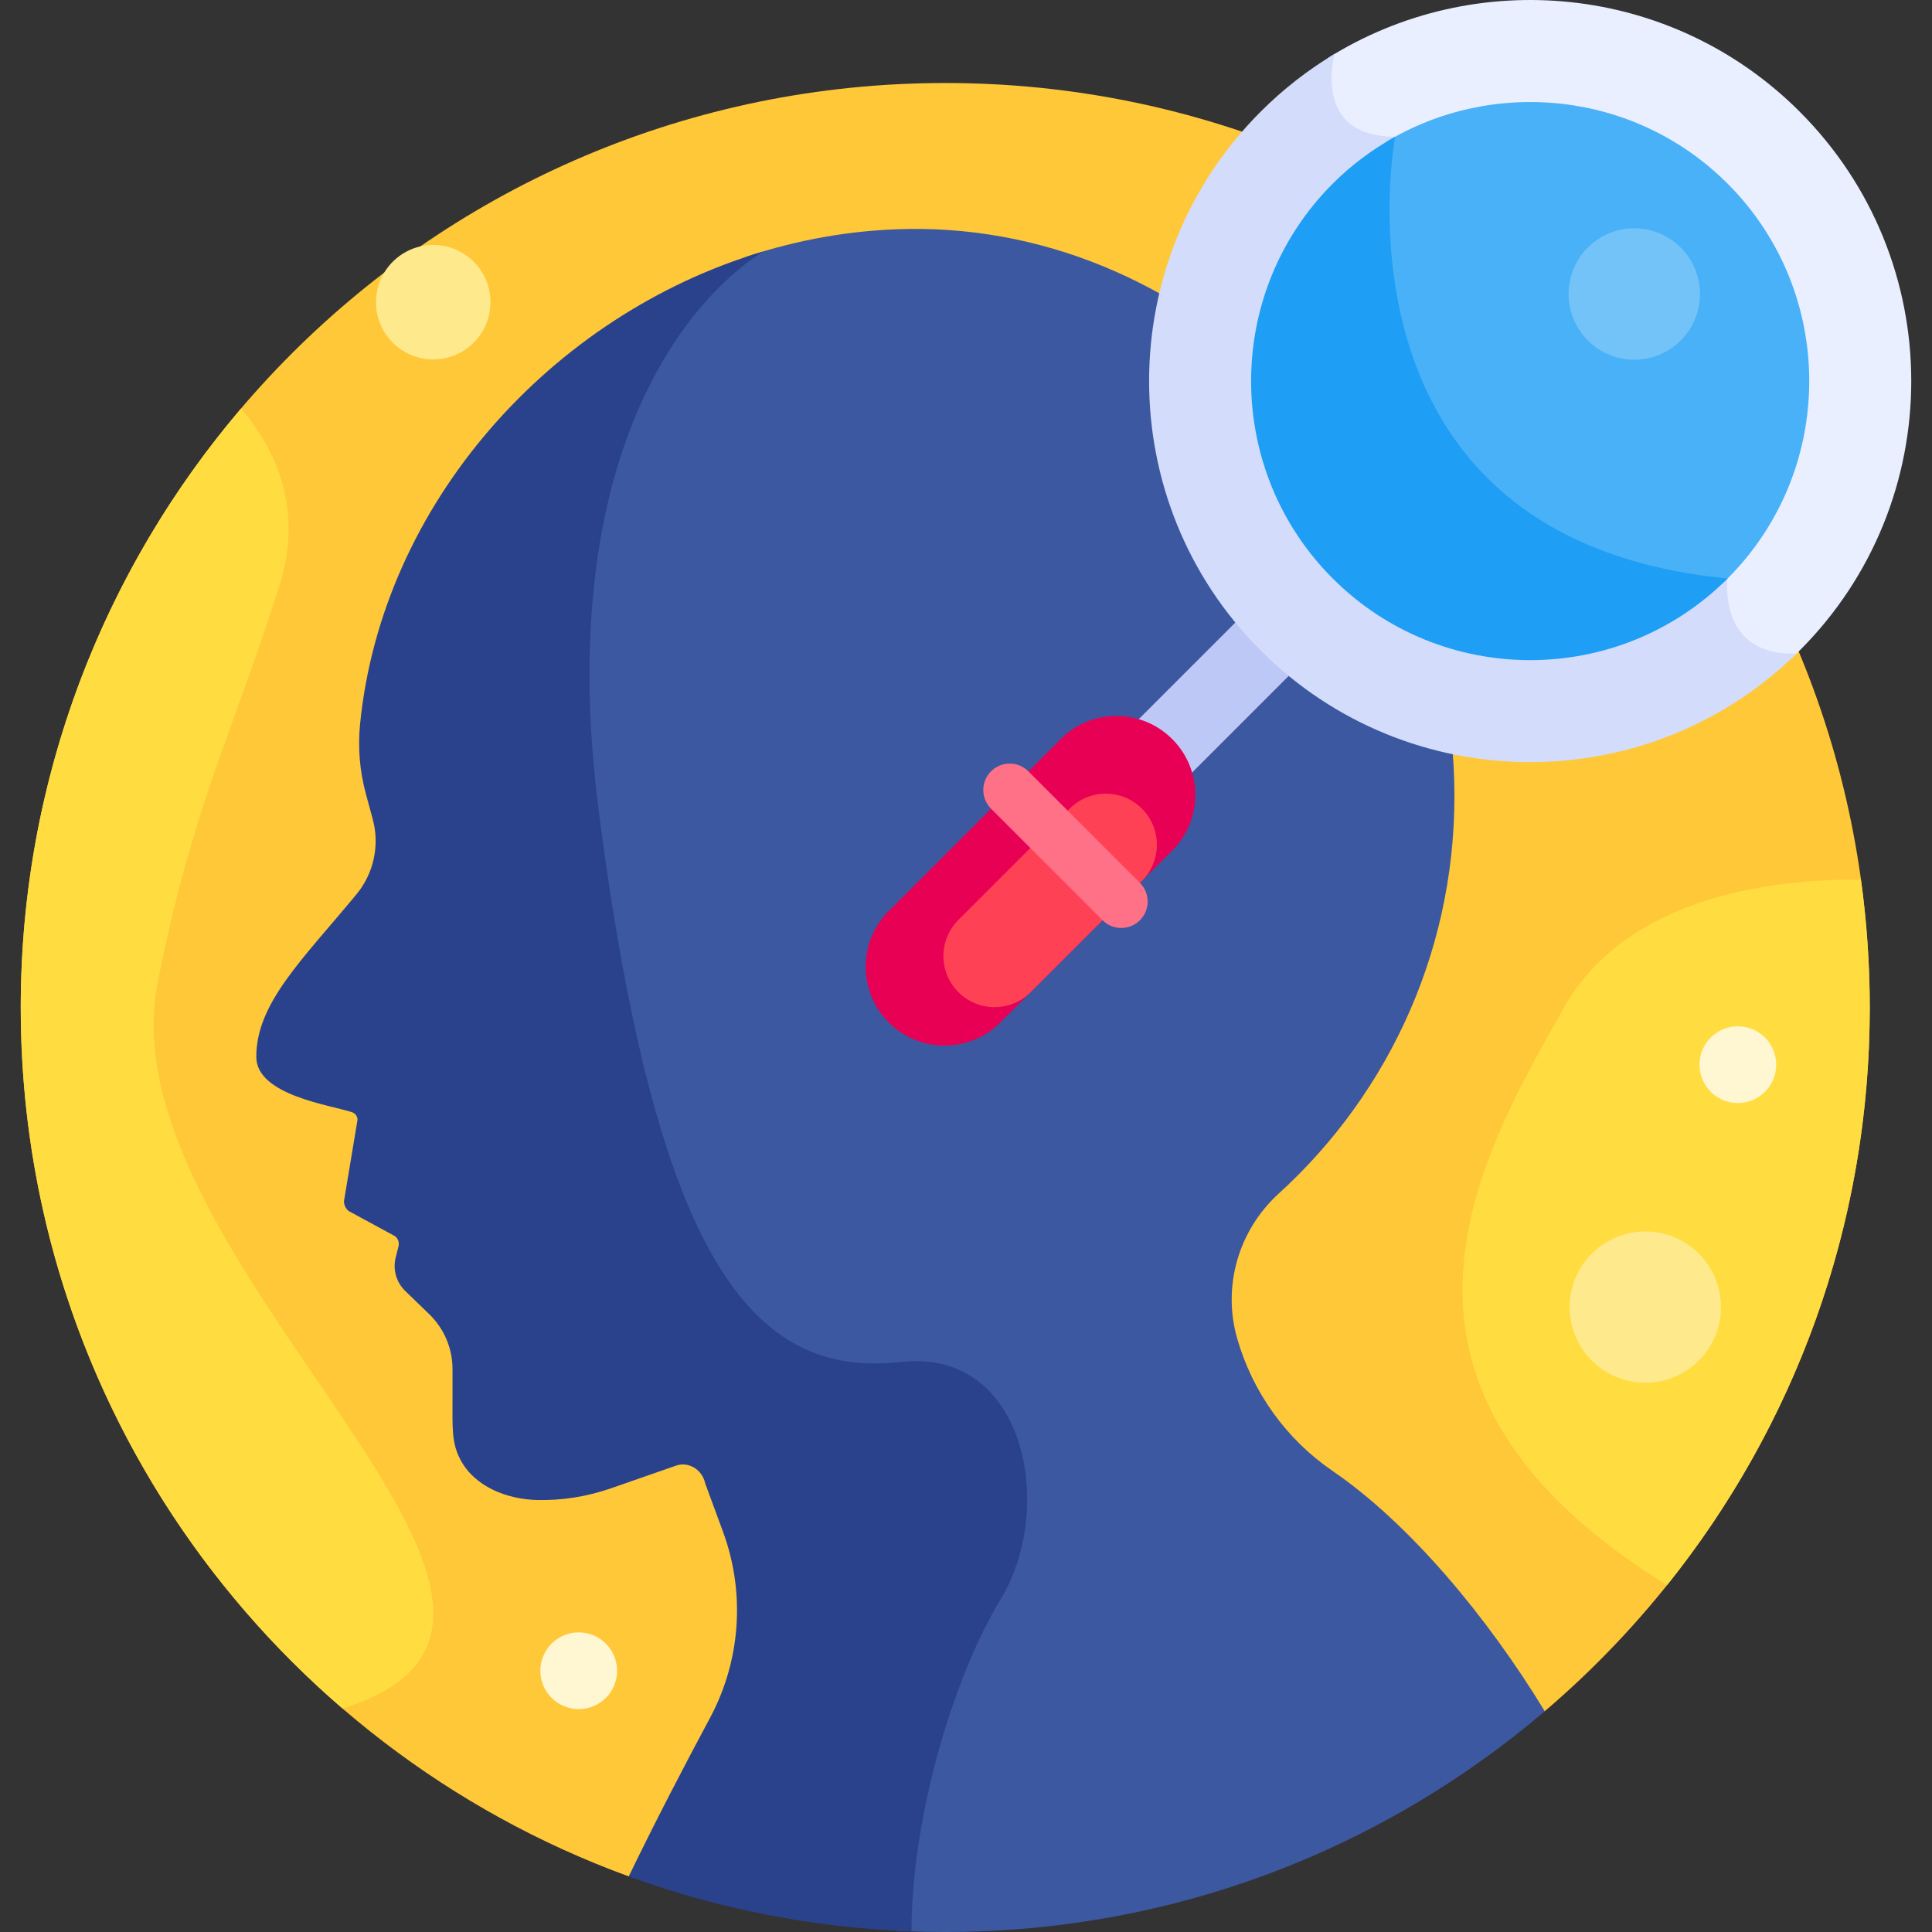 <svg id="Layer_1" enable-background="new 0 0 511.999 511.999" height="512" viewBox="0 0 511.999 511.999" width="512" xmlns="http://www.w3.org/2000/svg"><rect x="0" y="0" width="511.999" height="511.999" fill="#333333" stroke="none"/><g><path d="m409.376 453.489c52.699-44.938 86.127-111.807 86.127-186.492 0-135.311-109.691-245.002-245.002-245.002s-245.003 109.691-245.003 245.002c0 105.849 67.126 196.016 161.13 230.265z" fill="#ffc839"/><path d="m353.113 389.788c-12.246-8.377-21.142-20.805-25.242-35.065-3.987-13.868.359-28.723 11.029-38.437 29.554-26.908 47.737-66.087 46.48-109.489-2.258-77.979-66.802-147.341-144.804-146.116-14.761.232-29.187 2.82-42.871 7.385-22.753 15.176-54.385 59.42-42.739 149.235 15.364 118.49 40.673 150.008 80.004 145.513 32.943-3.765 41.257 38.59 26.354 63.062-11.56 18.983-22.977 54.761-23.501 85.799 4.199.214 8.425.323 12.677.323 60.625 0 116.098-22.032 158.875-58.51-15.206-24.991-35.813-49.712-56.262-63.7z" fill="#3c58a0"/><path d="m238.735 360.932c-39.331 4.495-64.64-27.023-80.004-145.513-11.765-90.734 20.639-134.024 43.436-148.756-56.225 16.789-100.93 66.897-106.742 125.193-.619 6.209-.105 12.48 1.529 18.502l1.824 6.723c1.886 6.954.271 14.386-4.323 19.936-14.438 17.445-26.535 28.85-26.535 43.051 0 10.272 20.004 12.822 25.392 14.69.859.298 1.433 1.104 1.433 2.013l-3.589 21.546c0 1.012.454 1.971 1.236 2.612l12.321 6.681c.795.652 1.142 1.705.891 2.702l-.739 2.932c-.806 3.198.158 6.583 2.529 8.875l6.348 6.138c3.95 3.819 6.18 9.079 6.18 14.573v7.277c0 8.312-.307 12.228 2.133 16.795 3.782 7.081 12.235 10.407 20.261 10.609 6.621.167 13.282-.895 19.62-3.104l17.157-5.979c.2-.07.401-.128.603-.177 3.276-.783 6.506 1.534 7.176 4.836l4.725 12.814c5.976 16.203 4.706 34.186-3.461 49.403-6.433 11.987-14.34 27.12-21.509 41.955 23.506 8.564 48.695 13.616 74.933 14.558.044-31.492 11.716-68.428 23.528-87.825 14.904-24.47 6.59-66.825-26.353-63.06z" fill="#2a428c"/><path d="m41.834 259.999c9.725-47.848 18.746-62.667 32.167-104.667 6.499-20.34-.84-36.145-10.139-47.038-36.39 42.754-58.363 98.158-58.363 158.702 0 74.287 33.068 140.845 85.28 185.776 79.235-24.713-64.116-118.132-48.945-192.773z" fill="#ffdd40"/><path d="m495.503 266.997c0-11.491-.81-22.791-2.34-33.861-21.538-.242-61.544 3.665-78.662 33.861-23.029 40.623-57.697 100.577 27.291 153.069 33.601-41.937 53.711-95.151 53.711-153.069z" fill="#ffdd40"/><g><path d="m303.895 212.604c-2.559 0-5.119-.977-7.071-2.929-3.905-3.905-3.905-10.237 0-14.143l32.827-32.827c3.905-3.904 10.237-3.904 14.143 0 3.905 3.905 3.905 10.237 0 14.143l-32.827 32.827c-1.954 1.953-4.513 2.929-7.072 2.929z" fill="#bec8f7"/></g><path d="m354.556 31.589c2.81 3.726 7.317 5.771 13.414 6.094-1.277 8.924-5.645 50.412 17.685 81.471 15.186 20.218 38.924 32.156 70.567 35.499-.129 3.184.207 10.546 5.402 15.475 3.133 2.972 7.445 4.511 12.875 4.606.816-.764 1.626-1.538 2.422-2.335 39.439-39.439 39.439-103.381 0-142.82-33.939-33.939-86.024-38.67-125.025-14.196-.624 3.174-1.499 10.689 2.66 16.206z" fill="#e9efff"/><path d="m457.83 153.306c-108.196-10.443-88.113-117.079-88.113-117.079-22.309 0-16.03-21.939-16.03-21.939-6.982 4.181-13.57 9.273-19.586 15.289-39.439 39.439-39.439 103.381 0 142.82 39.166 39.166 102.494 39.43 141.994.805-21.031.698-18.265-19.896-18.265-19.896z" fill="#d3dcfb"/><path d="m367.97 37.682c-1.277 8.924-5.645 50.412 17.685 81.471 15.186 20.218 38.924 32.156 70.567 35.499-.002.058-.003.127-.005.187.539-.508 1.085-1.005 1.613-1.533 28.848-28.849 28.848-75.788 0-104.637-24.509-24.508-62.071-28.183-90.509-11.046.22.017.426.048.649.059z" fill="#49b1f7"/><path d="m369.713 36.252c-5.924 3.273-11.5 7.398-16.519 12.417-28.848 28.849-28.848 75.788 0 104.637 28.848 28.848 75.789 28.848 104.637 0-107.655-10.39-88.315-115.995-88.118-117.054z" fill="#1e9ef4"/><g><path d="m235.536 270.964c-8.163-8.163-8.163-21.398 0-29.561l45.547-45.548c8.163-8.163 21.398-8.163 29.561 0s8.163 21.398 0 29.561l-45.547 45.548c-8.163 8.163-21.398 8.163-29.561 0z" fill="#e80054"/></g><g><path d="m253.98 262.937c-5.286-5.286-5.286-13.857 0-19.143l29.495-29.495c5.286-5.286 13.857-5.286 19.143 0s5.286 13.857 0 19.143l-29.495 29.495c-5.286 5.287-13.856 5.287-19.143 0z" fill="#ff4155"/></g><g><path d="m292.192 243.869-29.561-29.561c-2.734-2.734-2.734-7.166 0-9.9 2.734-2.731 7.167-2.731 9.899 0l29.561 29.562c2.734 2.734 2.734 7.166 0 9.9-2.734 2.733-7.166 2.733-9.899-.001z" fill="#ff7186"/></g><ellipse cx="460.667" cy="282.165" fill="#fff6d2" rx="10.167" ry="10.167" transform="matrix(.208 -.978 .978 .208 88.772 673.989)"/><ellipse cx="153.47" cy="442.606" fill="#fff6d2" rx="10.167" ry="10.167" transform="matrix(.938 -.347 .347 .938 -144.169 80.855)"/><ellipse cx="435.869" cy="346.63" fill="#ffe98d" rx="20.035" ry="20.035" transform="matrix(.451 -.893 .893 .451 -70.098 579.294)"/><circle cx="114.813" cy="80.082" fill="#ffe98d" r="15.167"/><ellipse cx="433.097" cy="78.07" fill="#73c3f9" rx="17.404" ry="17.404" transform="matrix(.228 -.974 .974 .228 258.316 481.95)"/></g></svg>